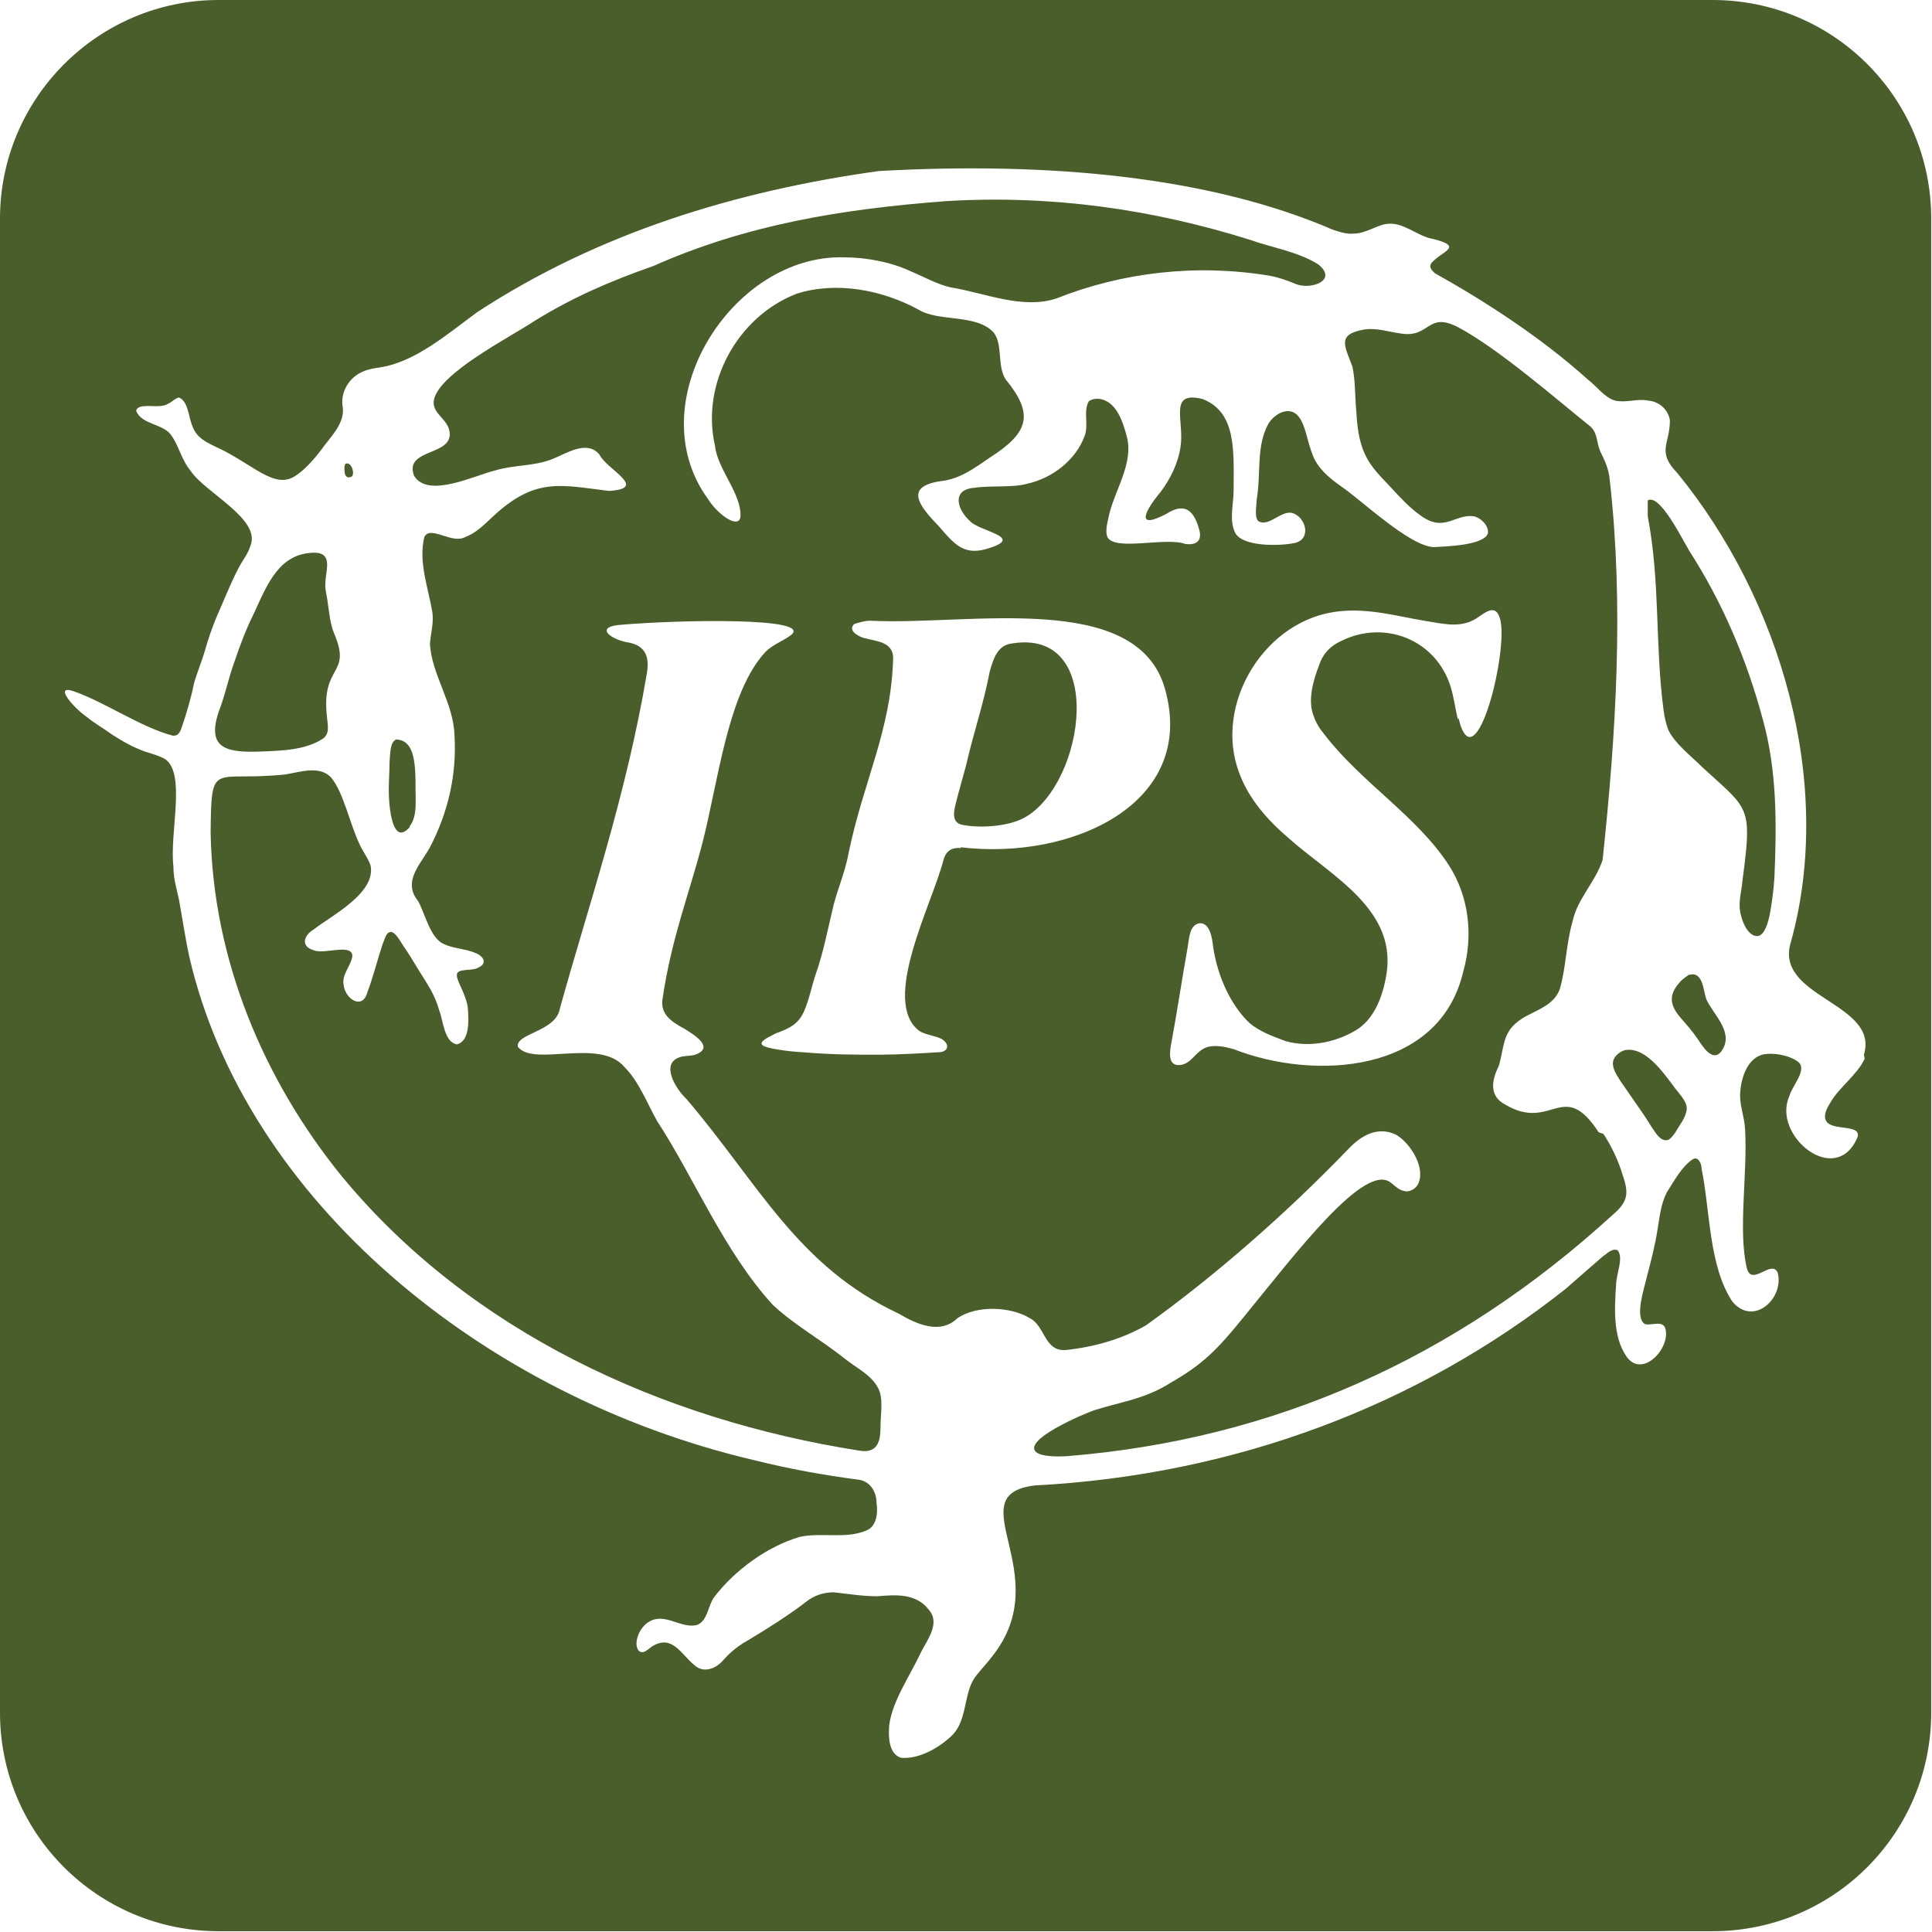 <?xml version="1.0" encoding="UTF-8"?>
<svg id="Layer_2" data-name="Layer 2" xmlns="http://www.w3.org/2000/svg" viewBox="0 0 24.4 24.4">
  <defs>
    <style>
      .cls-1 {
        fill: #495e2b;
        stroke-width: 0px;
      }
    </style>
  </defs>
  <g id="Layer_1-2" data-name="Layer 1">
    <g>
      <path class="cls-1" d="M3.33,9.49c.24-.01.52-.02.73-.15.11-.06.08-.17.07-.28-.08-.68.32-.52.09-1.06-.05-.12-.06-.25-.08-.38-.01-.1-.04-.18-.03-.26,0-.15.1-.37-.13-.38h0c-.45,0-.6.39-.77.76-.1.2-.18.41-.25.62-.07.19-.11.39-.18.58-.2.53.09.57.55.55Z"/>
      <path class="cls-1" d="M20.19,14.3c-.45-.69-.59,0-1.18-.35-.21-.11-.17-.31-.08-.49.08-.29.04-.46.35-.63.17-.09.35-.15.42-.34.08-.28.08-.58.16-.85.06-.29.29-.5.38-.78.17-1.6.27-3.21.09-4.8-.01-.13-.06-.24-.12-.36-.05-.12-.03-.22-.12-.31-.46-.37-1.17-.99-1.68-1.26-.39-.2-.35.15-.73.08-.15-.02-.29-.07-.44-.05-.36.06-.26.2-.16.47.04.18.03.38.05.57.01.18.03.37.11.54.08.17.2.28.33.42.11.12.23.25.37.35.3.22.43-.02.67.01.1.02.2.13.18.22-.06.15-.53.16-.68.17-.31-.01-.92-.6-1.19-.78-.14-.1-.28-.22-.34-.38-.07-.17-.09-.38-.18-.49-.11-.14-.3-.04-.38.09-.16.29-.09.62-.15.97,0,.08-.03.2.02.26.14.09.31-.17.46-.09.15.07.21.33-.01.37-.21.04-.65.04-.74-.13-.08-.16-.02-.36-.02-.54,0-.49.04-.98-.39-1.15-.44-.11-.23.27-.28.6-.03.21-.13.41-.25.57-.2.24-.33.49.07.28.22-.14.34-.06.41.18.05.15-.02.22-.17.2-.25-.09-.87.09-.98-.08-.04-.08,0-.2.02-.3.08-.32.31-.65.22-.98-.05-.19-.13-.43-.33-.47-.05-.01-.12,0-.15.03-.07.12,0,.3-.05.43-.11.31-.41.54-.73.61-.17.05-.46.02-.66.05-.3.02-.22.28-.06.42.11.13.69.2.25.34-.32.11-.44-.04-.64-.27-.26-.27-.46-.52.07-.58.22-.04.38-.16.57-.29.5-.32.56-.55.2-.99-.11-.17-.03-.43-.15-.59-.22-.24-.69-.13-.95-.29-.46-.25-1.04-.36-1.54-.2-.75.29-1.21,1.14-1.03,1.92.03.3.35.62.32.91-.04.14-.3-.06-.41-.24-.88-1.21.3-3.09,1.72-3.05.28,0,.6.06.85.18.17.07.32.16.5.2.43.07.9.28,1.33.14.83-.33,1.76-.44,2.68-.29.12.02.23.06.33.1.18.09.56-.03.3-.24-.25-.16-.58-.21-.86-.31-1.24-.39-2.52-.57-3.84-.49h0c-1.33.1-2.53.3-3.7.82-.54.19-1.01.39-1.51.7-.3.2-1.19.65-1.26.99-.03.16.15.23.19.37.1.35-.58.23-.44.59.18.29.77-.01,1.03-.07.23-.07.48-.05.71-.14.18-.07.44-.25.6-.06.09.19.63.43.12.46-.59-.07-.92-.18-1.45.31-.11.1-.22.22-.36.27-.17.1-.44-.15-.52,0-.08.31.05.65.1.95.02.14-.02.26-.03.4.02.39.3.75.31,1.16.03.49-.08.97-.31,1.41-.12.22-.35.43-.15.68.09.16.15.46.32.54.12.06.27.06.39.11.12.04.17.14.05.19-.07.05-.28,0-.27.1,0,.08.13.26.14.43.01.15.02.4-.14.44-.16-.03-.17-.29-.22-.42-.06-.22-.16-.35-.27-.53-.06-.1-.12-.2-.19-.3-.04-.06-.09-.16-.15-.17-.06,0-.07.06-.11.16-.06.18-.13.45-.19.6-.06.23-.28.09-.3-.09-.03-.13.1-.25.11-.37-.01-.16-.36-.01-.49-.07-.17-.05-.12-.19,0-.26.23-.18.79-.46.72-.81-.03-.09-.1-.18-.14-.27-.13-.28-.2-.64-.35-.83-.14-.17-.4-.08-.58-.05-.93.1-.94-.2-.95.74.03,1.59.66,3.11,1.66,4.34,1.62,1.96,4.04,3.07,6.53,3.46.23.04.27-.11.27-.3,0-.16.04-.36-.03-.49-.09-.17-.27-.25-.42-.37-.3-.24-.63-.42-.91-.68-.62-.68-.99-1.6-1.46-2.32-.13-.23-.23-.5-.41-.68-.31-.38-1.15,0-1.35-.26-.03-.17.48-.19.53-.48.36-1.3.84-2.69,1.1-4.24.04-.23-.04-.36-.26-.39-.23-.05-.39-.2-.06-.22.69-.06,2.43-.1,2.14.13-.09.07-.23.12-.32.21-.48.51-.6,1.65-.8,2.42-.16.62-.39,1.2-.5,1.95-.04.2.1.3.27.39.13.08.39.24.14.33-.06.02-.13.01-.19.03-.26.08-.05.41.08.53.92,1.08,1.4,2.11,2.68,2.71.22.13.52.27.74.06.24-.17.68-.15.92,0,.19.1.18.42.45.4.37-.04.71-.14,1.01-.31.88-.63,1.78-1.42,2.56-2.23.16-.17.37-.29.6-.18.19.11.39.44.27.64-.04.06-.12.09-.17.07-.06-.01-.11-.06-.16-.1-.33-.28-1.22.91-1.86,1.69-.34.42-.52.6-.92.83-.33.21-.62.24-.97.35-.12.04-.95.39-.72.54.07.04.21.05.38.04,2.6-.21,4.9-1.23,6.89-3.05.2-.17.2-.28.12-.51-.05-.17-.14-.36-.24-.51ZM12.14,10.71c-.14-.01-.2.05-.23.17-.14.54-.79,1.77-.3,2.14.08.05.2.06.28.1.07.04.1.11.04.15-.03.02-.07.02-.1.02-.13.01-.51.03-.71.03-.36,0-.61,0-.97-.03-.2-.01-.48-.05-.52-.09-.06-.05.12-.12.17-.15.17-.06.29-.12.36-.29.06-.14.09-.3.14-.45.1-.28.16-.6.23-.89.06-.22.15-.43.19-.66.19-.91.54-1.55.56-2.46-.01-.19-.2-.2-.36-.24-.08-.02-.22-.1-.13-.18h0s.15-.05.22-.04c1.22.06,3.34-.39,3.7.85.42,1.46-1.18,2.18-2.58,2.01ZM18.41,9.08c-.03-.13-.05-.28-.09-.41-.19-.6-.84-.84-1.37-.58-.14.06-.24.16-.29.31-.07.18-.15.44-.07.64.03.09.08.17.14.24.46.6,1.17,1.03,1.57,1.65.25.39.31.88.18,1.34-.3,1.29-1.88,1.38-2.9.98-.11-.03-.24-.06-.35-.02-.13.05-.18.2-.32.22-.16.02-.14-.15-.12-.26.07-.37.14-.84.21-1.23.02-.11.02-.28.15-.3.13-.01.16.19.17.29.06.41.24.76.46.97.13.11.3.17.46.23.29.08.61.02.87-.13.23-.13.34-.4.39-.66.18-.86-.68-1.29-1.22-1.77-.27-.23-.51-.5-.63-.83-.33-.87.33-1.95,1.27-2.04.36-.04.72.06,1.07.12.2.03.41.09.6,0h0c.12-.05.28-.25.35-.04.13.37-.31,2.14-.52,1.27Z"/>
      <path class="cls-1" d="M12.76,8.13h0c-.17.03-.22.21-.26.35-.08.42-.21.79-.3,1.19-.04.15-.09.32-.13.48-.03.12-.05.25.1.27.22.04.57.02.78-.1.76-.44,1.03-2.41-.19-2.19Z"/>
      <path class="cls-1" d="M4.39,6.03s.05,0,.06-.02c.03-.05-.02-.19-.09-.15h0s-.01.03-.01.04c0,.06,0,.12.05.13Z"/>
      <path class="cls-1" d="M5.17,10.44c.08-.1.08-.23.08-.35-.01-.28.04-.75-.25-.75h0c-.07.04-.07.14-.08.28,0,.11-.01.24-.01.36,0,.19.04.73.27.46Z"/>
      <path class="cls-1" d="M21.32,6.93c-.08-.13-.36-.7-.51-.61h0s0,.14,0,.2c.16.84.09,1.62.2,2.45.01.08.03.17.06.25.09.18.28.32.43.47.52.48.62.48.54,1.16-.01.11-.03.22-.04.33-.02.14-.05.26-.01.39.03.12.11.27.22.25.07-.02.12-.14.15-.32.02-.12.04-.26.05-.42.03-.69.03-1.34-.14-1.97-.21-.79-.52-1.51-.94-2.16Z"/>
      <path class="cls-1" d="M20.53,13.26h0c-.08.02-.16.09-.16.17,0,.08.05.15.1.23.06.09.12.17.18.26.07.1.14.2.2.3.05.07.11.19.2.18.04,0,.08-.06.11-.1.05-.09.12-.17.14-.27.02-.1-.07-.19-.14-.28-.15-.2-.37-.52-.62-.49Z"/>
      <path class="cls-1" d="M21.33,12.31h0s-.09.06-.12.1c-.15.17-.11.3.02.45.07.08.14.16.21.26.06.09.18.29.29.17.19-.24-.09-.47-.18-.67-.04-.11-.04-.35-.21-.31Z"/>
      <path class="cls-1" d="M21.63,0H2.76C1.24,0,0,1.24,0,2.76v18.87c0,1.53,1.24,2.76,2.76,2.76h18.87c1.53,0,2.76-1.24,2.76-2.76V2.76c0-1.53-1.24-2.76-2.76-2.76ZM23.55,13.37c-.09.2-.33.37-.43.55-.06.09-.09.18-.06.23.06.14.45.04.4.21-.27.65-1.09-.02-.86-.52.03-.12.22-.32.12-.42-.09-.08-.27-.12-.4-.11-.22.01-.32.25-.34.46-.02.18.05.31.06.5.03.58-.09,1.26.02,1.74.06.25.31-.11.39.06.09.32-.3.69-.57.37-.3-.45-.28-1.14-.39-1.68,0-.06-.04-.16-.11-.12-.14.09-.24.28-.33.42-.08.16-.09.32-.12.49-.03.19-.08.38-.13.57-.03.14-.16.51-.03.6.07.03.22-.05.26.05.08.25-.29.65-.49.36-.17-.25-.15-.6-.13-.9,0-.14.1-.34.02-.44-.07-.03-.13.04-.19.08-.15.13-.32.28-.47.41-1.87,1.48-4.19,2.35-6.7,2.48-.99.12.29,1.12-.54,2.16-.09.12-.18.2-.24.3-.12.21-.08.53-.28.71-.16.15-.41.29-.63.27-.16-.05-.16-.27-.15-.41.04-.31.26-.62.4-.92.08-.16.25-.37.1-.54-.16-.21-.42-.19-.65-.17-.18,0-.37-.03-.55-.05-.13,0-.25.04-.35.12-.22.17-.49.34-.74.49-.11.06-.21.14-.3.24-.09.11-.25.18-.37.07-.17-.14-.28-.39-.53-.24-.03.02-.06.05-.1.07-.08.03-.11-.06-.1-.13.01-.09.07-.2.16-.25.2-.12.41.1.61.04.13-.06.13-.24.21-.35.26-.34.67-.64,1.08-.76.27-.06.58.03.84-.08.13-.05.15-.22.13-.35,0-.13-.07-.26-.21-.29-.46-.06-.9-.14-1.34-.25-3.41-.8-6.42-3.28-7.13-6.36-.05-.23-.1-.56-.13-.72-.03-.14-.07-.26-.07-.42-.05-.42.16-1.16-.1-1.35-.1-.06-.23-.08-.34-.13-.12-.05-.22-.11-.33-.18-.11-.08-.22-.14-.33-.23-.16-.11-.42-.41-.16-.32.38.13.86.46,1.25.56.08.01.1-.06.12-.12.05-.14.12-.38.15-.54.04-.14.1-.28.14-.42.04-.14.09-.29.15-.43.09-.2.17-.41.27-.6.05-.1.12-.18.15-.28.15-.34-.56-.67-.75-.95-.13-.16-.15-.33-.26-.47-.11-.13-.36-.12-.43-.29,0-.04.06-.06.1-.06.09-.01.22.02.3-.03.05-.02.09-.07.14-.08.12.05.12.25.17.36.06.19.27.24.43.33.39.21.63.46.87.3.11-.07.22-.19.32-.32.12-.17.3-.33.28-.54-.04-.19.08-.39.26-.46.07-.03.14-.04.21-.05.45-.07.86-.43,1.23-.7,1.53-1,3.27-1.53,5.07-1.78h0c2.15-.12,4.18.07,5.73.74.09.03.18.06.27.05.14,0,.28-.1.4-.12.22-.04.4.16.61.19.38.1.1.15-.03.3-.04.05,0,.09.04.13.61.34,1.33.8,1.93,1.34.12.09.21.23.35.27.14.03.28-.03.42,0,.13.01.25.11.27.25,0,.3-.17.39.09.66,1.31,1.6,1.99,3.92,1.44,5.92-.23.71,1.12.77.92,1.43Z"/>
    </g>
  </g>
</svg>